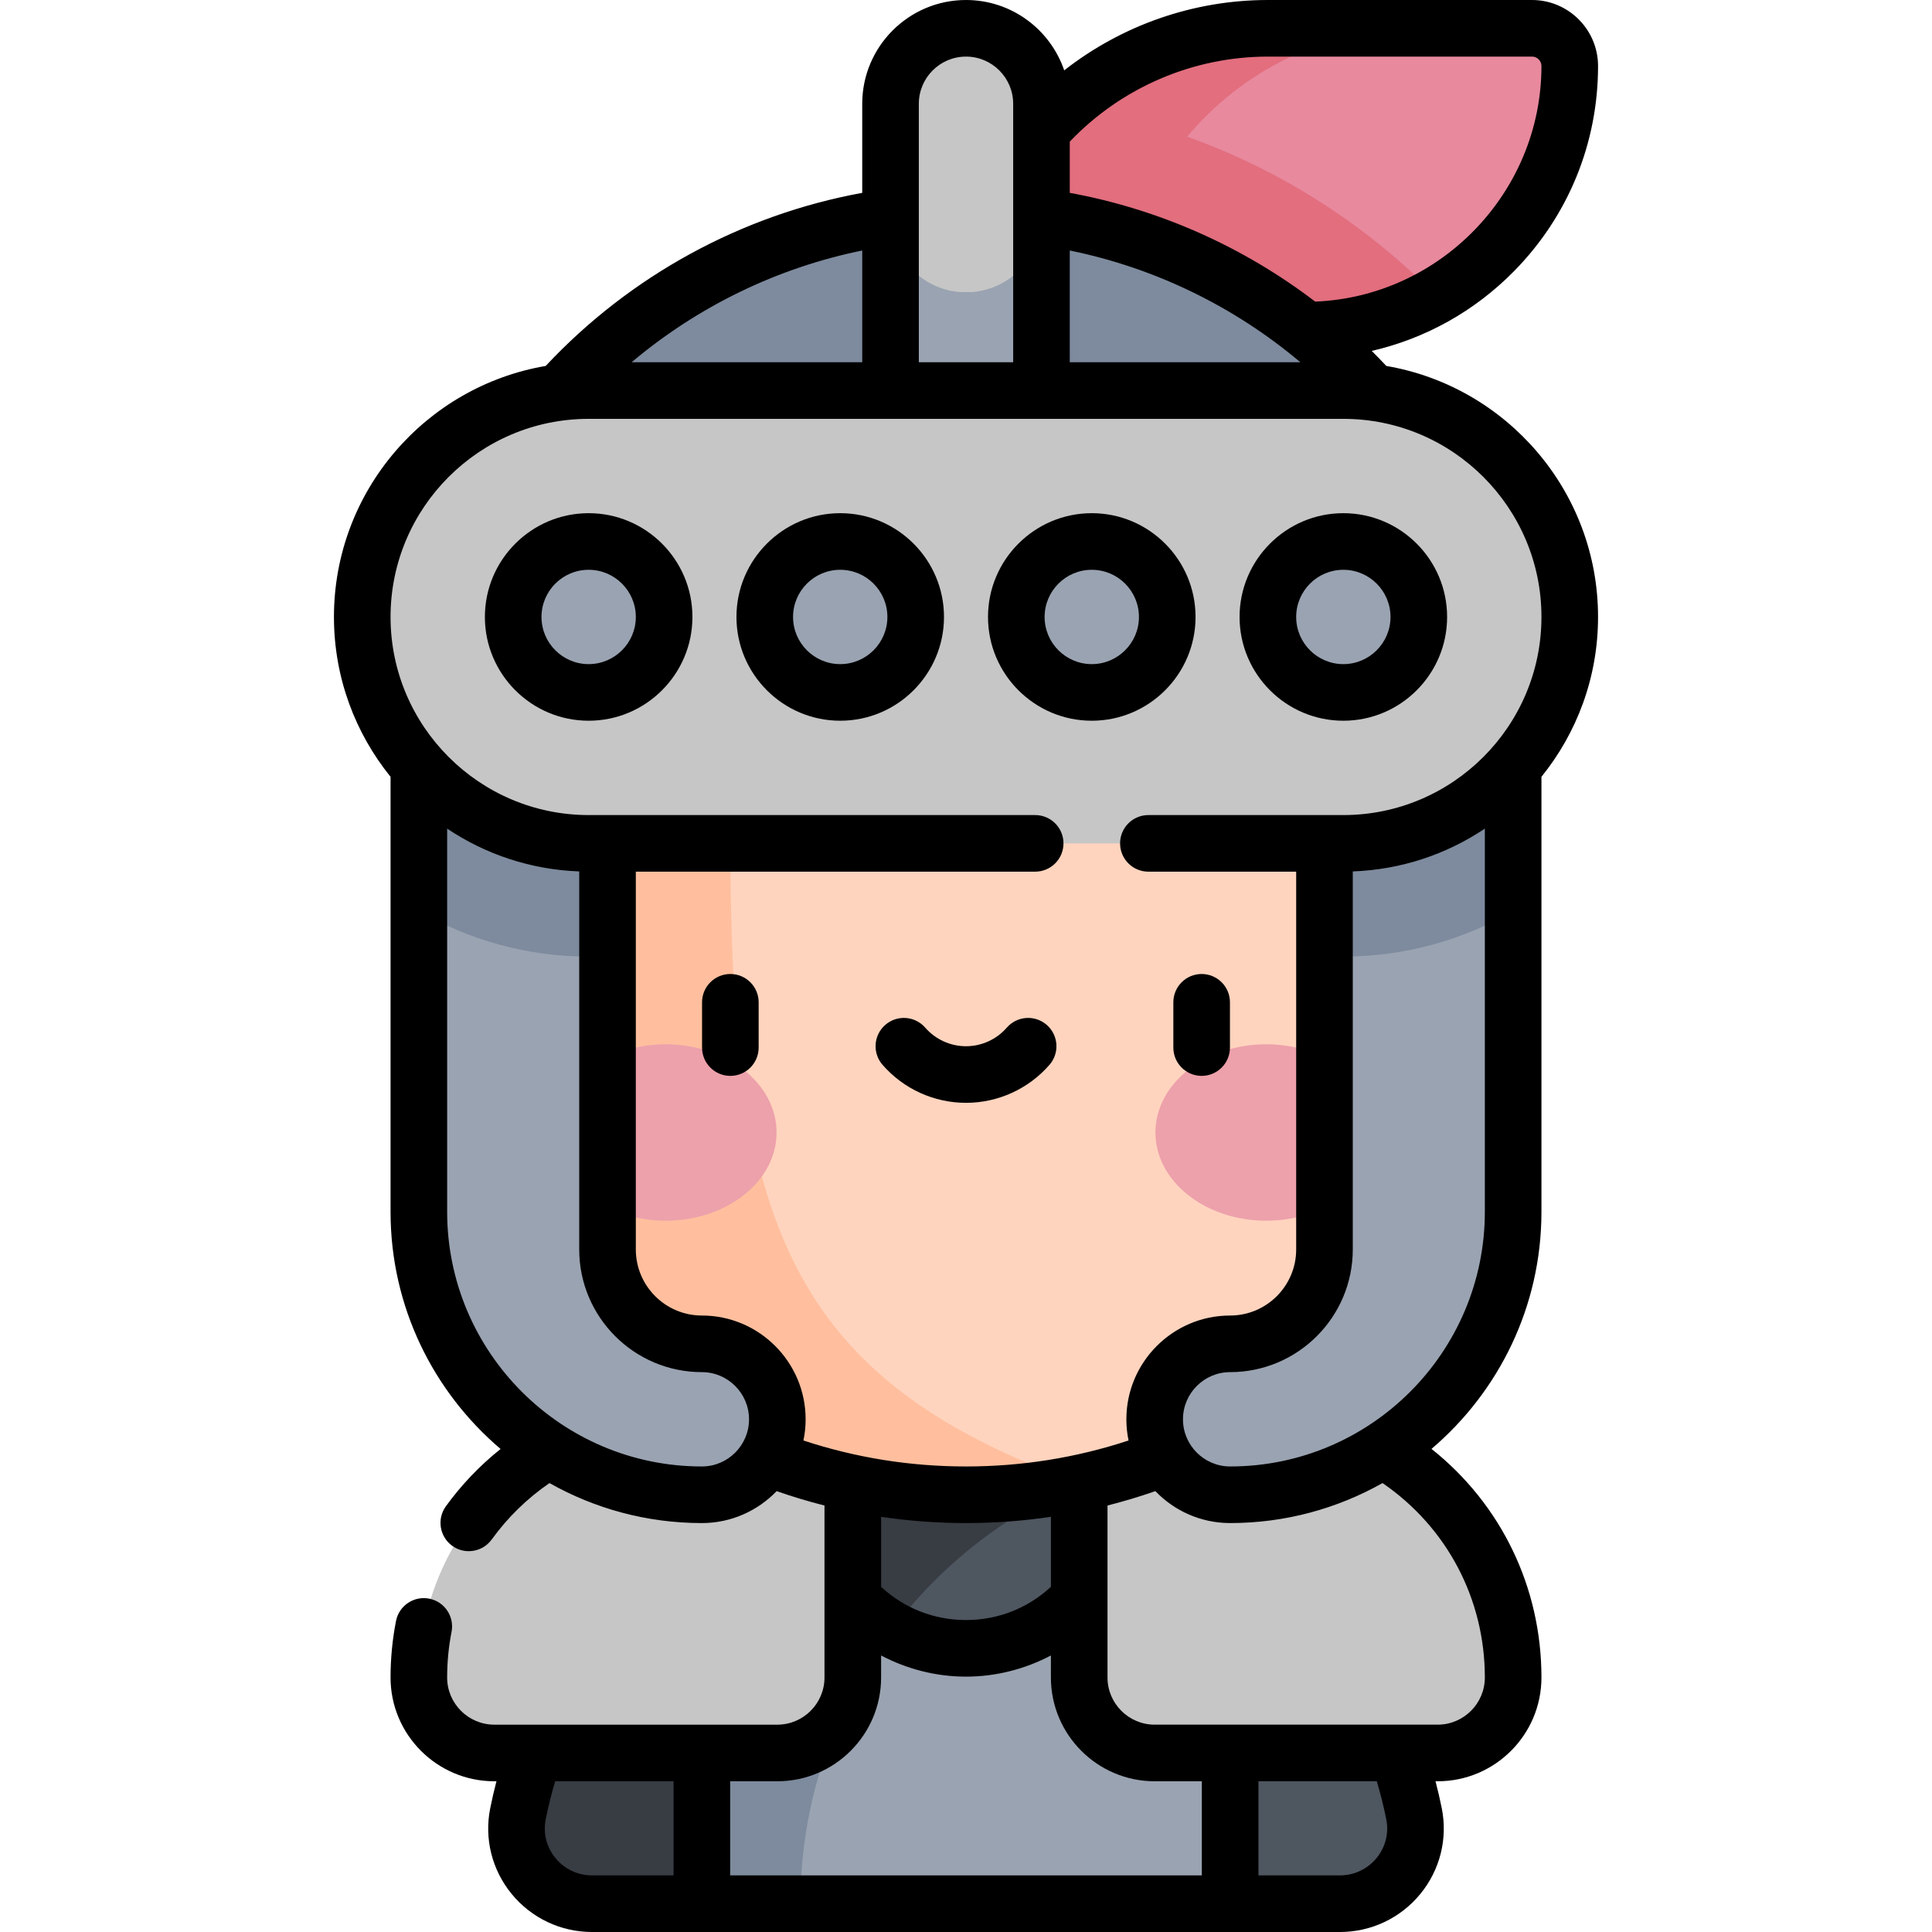 <svg id="Capa_1" enable-background="new 0 0 512 512" height="512" viewBox="0 0 512 512" width="512" xmlns="http://www.w3.org/2000/svg"><g><g><path d="m416 17.5c0-5.523-4.477-10-10-10h-70c-44.183 0-80 35.817-80 80h90c38.66 0 70-31.34 70-70z" fill="#e8899e"/></g><g><path d="m186 405.708-10 61.119 10 37.673h140l10-37.673-10-61.119c-19.764-14.03-43.917-22.283-70-22.283s-50.236 8.253-70 22.283z" fill="#9aa3b1"/></g><g><path d="m294.609 389.733c-12.127-4.08-25.106-6.309-38.609-6.309-26.083 0-50.236 8.253-70 22.283l-10 61.119 10 37.673h26.116c0-53.253 34.598-98.612 82.493-114.766z" fill="#7e8b9e"/></g><g><path d="m326 405.708v98.792h29.096c12.566 0 22.098-11.469 19.642-23.793-6.144-30.835-24.004-57.442-48.738-74.999z" fill="#4e5660"/></g><g><path d="m186 405.708v98.792h-29.096c-12.566 0-22.098-11.469-19.642-23.793 6.144-30.835 24.004-57.442 48.738-74.999z" fill="#383c43"/></g><g><path d="m256 436.827c22.477 0 40.698-18.221 40.698-40.698 0-1.969-.148-3.903-.418-5.798-2.403-.851-4.835-1.628-7.302-2.325-10.485-2.978-21.547-4.581-32.978-4.581-14.115 0-27.672 2.438-40.28 6.902-.271 1.896-.419 3.831-.419 5.801.001 22.477 18.222 40.699 40.699 40.699z" fill="#4e5660"/></g><g><path d="m236.433 431.818c14.556-19.325 34.753-34.174 58.123-42.068-1.843-.622-3.697-1.214-5.578-1.745-10.485-2.978-21.547-4.581-32.978-4.581-14.115 0-27.672 2.438-40.28 6.902-.271 1.896-.419 3.831-.419 5.801.001 15.385 8.539 28.772 21.132 35.691z" fill="#383c43"/></g><g><path d="m131 464.553h75c11.046 0 20-8.954 20-20v-70h-45c-38.66 0-70 31.34-70 70 0 11.046 8.954 20 20 20z" fill="#c6c6c6"/></g><g><path d="m381 464.553h-75c-11.046 0-20-8.954-20-20v-70h45c38.66 0 70 31.34 70 70 0 11.046-8.954 20-20 20z" fill="#c6c6c6"/></g><g><path d="m371 162.816c-26.509-34.468-68.156-56.687-115-56.687s-88.491 22.219-115 56.687v176.625c26.509 34.468 68.156 56.687 115 56.687s88.491-22.22 115-56.687z" fill="#ffd4be"/></g><g><path d="m193.551 223.5v-103.254c-20.704 9.899-38.698 24.557-52.551 42.57v176.625c26.509 34.468 68.156 56.687 115 56.687 10.285 0 20.319-1.073 29.998-3.109-77.041-27.513-92.447-69.52-92.447-169.519z" fill="#ffbf9e"/></g><g><g><g><ellipse cx="176.443" cy="300.122" fill="#eda1ab" rx="29.355" ry="23.377"/></g><g><ellipse cx="335.557" cy="300.122" fill="#eda1ab" rx="29.355" ry="23.377"/></g></g><g><path d="m193.551 285.119c-4.142 0-7.5-3.358-7.5-7.5v-12c0-4.142 3.358-7.5 7.5-7.5s7.5 3.358 7.5 7.5v12c0 4.142-3.358 7.5-7.5 7.5z"/></g><g><path d="m318.449 285.119c-4.142 0-7.5-3.358-7.5-7.5v-12c0-4.142 3.358-7.5 7.5-7.5s7.5 3.358 7.5 7.5v12c0 4.142-3.358 7.5-7.5 7.5z"/></g><g><path d="m256 292.262c-8.477 0-16.539-3.671-22.118-10.073-2.722-3.123-2.396-7.86.726-10.582s7.86-2.397 10.582.726c2.73 3.132 6.67 4.928 10.811 4.928s8.081-1.796 10.811-4.928c2.721-3.124 7.459-3.448 10.582-.726s3.448 7.459.726 10.582c-5.581 6.402-13.643 10.073-22.12 10.073z"/></g></g><g><path d="m314.598 36.231c14.675-17.556 36.73-28.731 61.402-28.731h-40c-44.183 0-80 35.817-80 80h90c12.576 0 24.366-3.333 34.566-9.139-18.36-18.626-40.844-33.175-65.968-42.13z" fill="#e26e7e"/></g><g><path d="m111 201.128v120c0 41.421 33.579 75 75 75 11.046 0 20-8.954 20-20s-8.954-20-20-20c-13.807 0-25-11.193-25-25v-162.766h190v162.767c0 13.807-11.193 25-25 25-11.046 0-20 8.954-20 20s8.954 20 20 20c41.421 0 75-33.579 75-75v-120c0-80.081-64.919-145-145-145-80.081-.001-145 64.918-145 144.999z" fill="#9aa3b1"/></g><g><path d="m256 56.128c-80.082 0-145 64.919-145 145v40.29c13.246 7.68 28.618 12.082 45 12.082h5v-52.372-32.766h190v32.766 52.372h5c16.382 0 31.754-4.402 45-12.082v-40.29c0-80.081-64.919-145-145-145z" fill="#7e8b9e"/></g><g><path d="m256 7.5c-11.046 0-20 8.954-20 20v49.968h40v-49.968c0-11.046-8.954-20-20-20z" fill="#c6c6c6"/></g><g><path d="m256 77.468c-11.046 0-20-8.954-20-20v86.032h40v-86.032c0 11.046-8.954 20-20 20z" fill="#9aa3b1"/></g><g><path d="m356 223.5h-200c-33.137 0-60-26.863-60-60 0-33.137 26.863-60 60-60h200c33.137 0 60 26.863 60 60 0 33.137-26.863 60-60 60z" fill="#c6c6c6"/></g><g><circle cx="156" cy="163.5" fill="#9aa3b1" r="20"/></g><g><circle cx="222.667" cy="163.5" fill="#9aa3b1" r="20"/></g><g><circle cx="289.333" cy="163.5" fill="#9aa3b1" r="20"/></g><g><circle cx="356" cy="163.5" fill="#9aa3b1" r="20"/></g><g><path d="m367.386 96.98c-1.265-1.352-2.552-2.68-3.862-3.982 14.201-3.271 27.222-10.489 37.685-21.109 14.374-14.59 22.291-33.906 22.291-54.389 0-9.649-7.851-17.5-17.5-17.5h-70c-19.678 0-38.677 6.67-53.971 18.645-3.695-10.831-13.963-18.645-26.029-18.645-15.164 0-27.5 12.336-27.5 27.5v23.609c-31.997 5.846-61.523 21.967-83.886 45.871-31.814 5.43-56.114 33.182-56.114 66.52 0 16.036 5.631 30.775 15.006 42.368-.001.037-.006.073-.006.11v115.15c0 25.165 11.339 47.72 29.161 62.865-5.478 4.371-10.344 9.443-14.501 15.191-2.428 3.356-1.674 8.045 1.682 10.472 1.329.961 2.866 1.423 4.389 1.423 2.325 0 4.617-1.078 6.083-3.105 4.242-5.865 9.383-10.876 15.306-14.944 11.945 6.735 25.716 10.598 40.379 10.598 7.78 0 14.81-3.252 19.817-8.463 4.179 1.457 8.408 2.732 12.683 3.814v45.573c0 6.893-5.607 12.5-12.5 12.5h-75c-6.893 0-12.5-5.607-12.5-12.5 0-4.07.393-8.139 1.168-12.095.796-4.065-1.854-8.006-5.918-8.802-4.063-.793-8.005 1.854-8.802 5.918-.96 4.904-1.447 9.943-1.447 14.979 0 15.164 12.336 27.5 27.5 27.5h.563c-.62 2.385-1.177 4.785-1.657 7.189-1.604 8.047.471 16.313 5.692 22.676 5.257 6.408 13.022 10.083 21.306 10.083h198.191c8.284 0 16.049-3.675 21.306-10.083 5.221-6.363 7.295-14.628 5.692-22.676-.479-2.406-1.045-4.804-1.665-7.188h.572c15.164 0 27.5-12.336 27.5-27.5 0-23.96-10.731-45.959-29.135-60.582 17.807-15.145 29.135-37.69 29.135-62.843v-115.15c0-.037-.005-.073-.006-.11 9.375-11.593 15.006-26.332 15.006-42.368 0-33.338-24.3-61.091-56.114-66.52zm-83.886-30.593c22.496 4.582 43.548 14.811 61.115 29.613h-61.115zm52.5-51.387h70c1.378 0 2.5 1.122 2.5 2.5 0 33.41-26.762 61.089-59.964 62.429-19.064-14.554-41.374-24.497-65.036-28.82v-13.573c13.657-14.336 32.656-22.536 52.5-22.536zm-80 0c6.893 0 12.5 5.607 12.5 12.5v68.5h-25v-68.5c0-6.893 5.607-12.5 12.5-12.5zm-27.5 81h-61.115c17.567-14.802 38.62-25.031 61.115-29.613zm-42.5 292.628c-37.22 0-67.5-30.28-67.5-67.5v-101.534c10.084 6.764 22.085 10.87 35 11.343v100.192c0 17.92 14.58 32.5 32.5 32.5 6.893 0 12.5 5.607 12.5 12.5s-5.607 12.499-12.5 12.499zm0-40c-9.649 0-17.5-7.851-17.5-17.5v-100.128h105.833c4.142 0 7.5-3.358 7.5-7.5s-3.358-7.5-7.5-7.5h-118.333c-28.949 0-52.5-23.551-52.5-52.5s23.551-52.5 52.5-52.5h200c28.949 0 52.5 23.551 52.5 52.5s-23.551 52.5-52.5 52.5h-51.667c-4.142 0-7.5 3.358-7.5 7.5s3.358 7.5 7.5 7.5h39.167v100.128c0 9.649-7.851 17.5-17.5 17.5-15.164 0-27.5 12.336-27.5 27.5 0 1.923.2 3.801.578 5.614-13.848 4.57-28.308 6.886-43.078 6.886-14.768 0-29.229-2.314-43.078-6.884.378-1.814.578-3.692.578-5.616 0-15.163-12.336-27.5-27.5-27.5zm70 55c7.584 0 15.094-.56 22.5-1.655v18.555c-6.14 5.686-14.037 8.798-22.5 8.798-8.456 0-16.358-3.113-22.5-8.797v-18.556c7.407 1.095 14.917 1.655 22.5 1.655zm-22.5 40.925v-5.836c6.884 3.63 14.612 5.61 22.5 5.61 7.893 0 15.619-1.979 22.5-5.609v5.835c0 15.164 12.336 27.5 27.5 27.5h12.5v24.947h-125v-24.947h12.5c15.164 0 27.5-12.337 27.5-27.5zm-86.305 47.85c-2.36-2.877-3.3-6.606-2.578-10.23.677-3.396 1.519-6.788 2.51-10.12h31.373v24.947h-21.596c-3.774 0-7.313-1.675-9.709-4.597zm220.188-10.231c.722 3.625-.217 7.354-2.578 10.231-2.396 2.921-5.936 4.597-9.709 4.597h-21.596v-24.947h31.362c.992 3.334 1.844 6.72 2.521 10.119zm26.117-37.619c0 6.893-5.607 12.5-12.5 12.5h-75c-6.893 0-12.5-5.607-12.5-12.5v-45.575c4.275-1.083 8.504-2.356 12.682-3.813 5.007 5.211 12.038 8.464 19.818 8.464 14.665 0 28.437-3.864 40.384-10.6 17.044 11.685 27.116 30.684 27.116 51.524zm-67.5-55.925c-6.893 0-12.5-5.607-12.5-12.5s5.607-12.5 12.5-12.5c17.92 0 32.5-14.58 32.5-32.5v-100.191c12.915-.473 24.916-4.579 35-11.343v101.535c0 37.219-30.28 67.499-67.5 67.499z"/><path d="m156 136c-15.164 0-27.5 12.336-27.5 27.5s12.336 27.5 27.5 27.5 27.5-12.336 27.5-27.5-12.336-27.5-27.5-27.5zm0 40c-6.893 0-12.5-5.607-12.5-12.5s5.607-12.5 12.5-12.5 12.5 5.607 12.5 12.5-5.607 12.5-12.5 12.5z"/><path d="m222.667 136c-15.164 0-27.5 12.336-27.5 27.5s12.336 27.5 27.5 27.5 27.5-12.336 27.5-27.5-12.337-27.5-27.5-27.5zm0 40c-6.893 0-12.5-5.607-12.5-12.5s5.607-12.5 12.5-12.5 12.5 5.607 12.5 12.5-5.608 12.5-12.5 12.5z"/><path d="m316.833 163.5c0-15.164-12.336-27.5-27.5-27.5s-27.5 12.336-27.5 27.5 12.336 27.5 27.5 27.5 27.5-12.336 27.5-27.5zm-40 0c0-6.893 5.607-12.5 12.5-12.5s12.5 5.607 12.5 12.5-5.607 12.5-12.5 12.5-12.5-5.607-12.5-12.5z"/><path d="m356 191c15.164 0 27.5-12.336 27.5-27.5s-12.336-27.5-27.5-27.5-27.5 12.336-27.5 27.5 12.336 27.5 27.5 27.5zm0-40c6.893 0 12.5 5.607 12.5 12.5s-5.607 12.5-12.5 12.5-12.5-5.607-12.5-12.5 5.607-12.5 12.5-12.5z"/></g></g></svg>